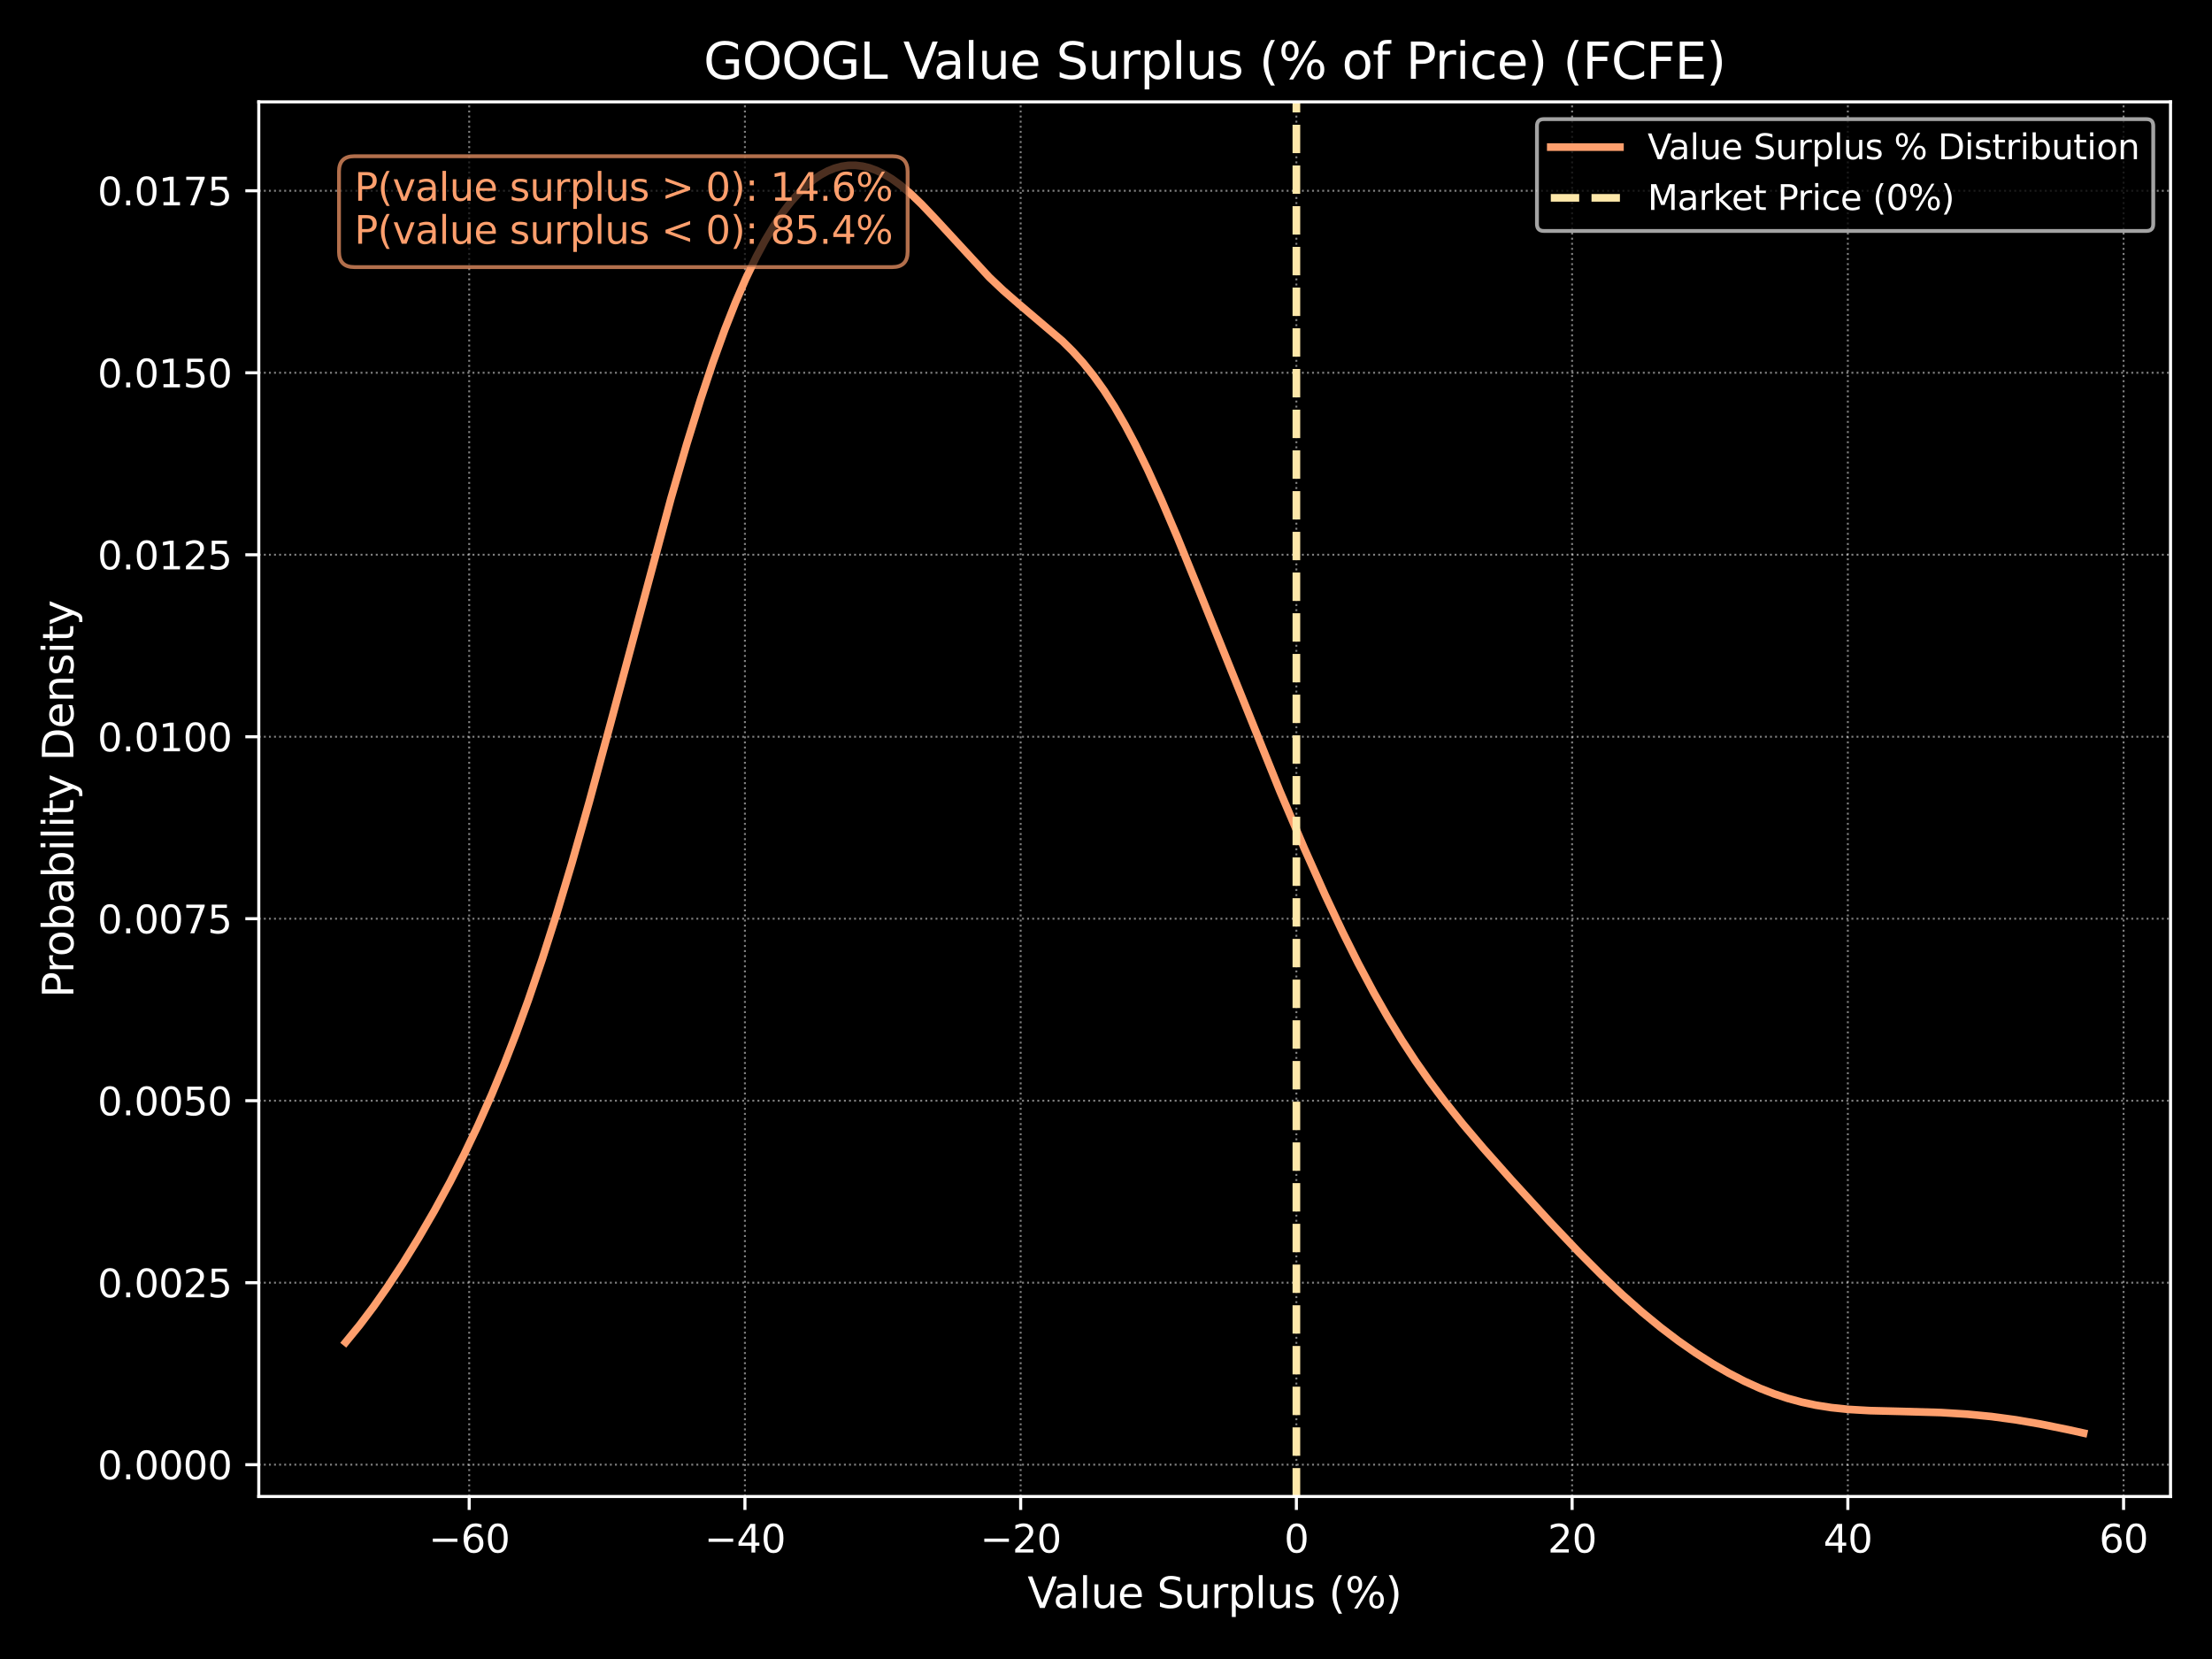 <?xml version="1.0" encoding="utf-8" standalone="no"?>
<!DOCTYPE svg PUBLIC "-//W3C//DTD SVG 1.1//EN"
  "http://www.w3.org/Graphics/SVG/1.1/DTD/svg11.dtd">
<svg xmlns:xlink="http://www.w3.org/1999/xlink" width="576pt" height="432pt" viewBox="0 0 576 432" xmlns="http://www.w3.org/2000/svg" version="1.1">
 <defs>
  <style type="text/css">*{stroke-linejoin: round; stroke-linecap: butt}</style>
 </defs>
 <g id="figure_1">
  <g id="patch_1">
   <path d="M 0 432 
L 576 432 
L 576 0 
L 0 0 
z
"/>
  </g>
  <g id="axes_1">
   <g id="patch_2">
    <path d="M 67.385 389.68 
L 565.2 389.68 
L 565.2 26.52 
L 67.385 26.52 
z
"/>
   </g>
   <g id="matplotlib.axis_1">
    <g id="xtick_1">
     <g id="line2d_1">
      <path d="M 122.177 389.68 
L 122.177 26.52 
" clip-path="url(#p8b0db37806)" style="fill: none; stroke-dasharray: 0.5,0.825; stroke-dashoffset: 0; stroke: #ffffff; stroke-opacity: 0.5; stroke-width: 0.5"/>
     </g>
     <g id="line2d_2">
      <defs>
       <path id="m5de427b625" d="M 0 0 
L 0 3.5 
" style="stroke: #ffffff; stroke-width: 0.8"/>
      </defs>
      <g>
       <use xlink:href="#m5de427b625" x="122.177" y="389.68" style="fill: #ffffff; stroke: #ffffff; stroke-width: 0.8"/>
      </g>
     </g>
     <g id="text_1">
      <!-- −60 -->
      <g style="fill: #ffffff" transform="translate(111.625 404.278) scale(0.1 -0.1)">
       <defs>
        <path id="DejaVuSans-2212" d="M 678 2272 
L 4684 2272 
L 4684 1741 
L 678 1741 
L 678 2272 
z
" transform="scale(0.016)"/>
        <path id="DejaVuSans-36" d="M 2113 2584 
Q 1688 2584 1439 2293 
Q 1191 2003 1191 1497 
Q 1191 994 1439 701 
Q 1688 409 2113 409 
Q 2538 409 2786 701 
Q 3034 994 3034 1497 
Q 3034 2003 2786 2293 
Q 2538 2584 2113 2584 
z
M 3366 4563 
L 3366 3988 
Q 3128 4100 2886 4159 
Q 2644 4219 2406 4219 
Q 1781 4219 1451 3797 
Q 1122 3375 1075 2522 
Q 1259 2794 1537 2939 
Q 1816 3084 2150 3084 
Q 2853 3084 3261 2657 
Q 3669 2231 3669 1497 
Q 3669 778 3244 343 
Q 2819 -91 2113 -91 
Q 1303 -91 875 529 
Q 447 1150 447 2328 
Q 447 3434 972 4092 
Q 1497 4750 2381 4750 
Q 2619 4750 2861 4703 
Q 3103 4656 3366 4563 
z
" transform="scale(0.016)"/>
        <path id="DejaVuSans-30" d="M 2034 4250 
Q 1547 4250 1301 3770 
Q 1056 3291 1056 2328 
Q 1056 1369 1301 889 
Q 1547 409 2034 409 
Q 2525 409 2770 889 
Q 3016 1369 3016 2328 
Q 3016 3291 2770 3770 
Q 2525 4250 2034 4250 
z
M 2034 4750 
Q 2819 4750 3233 4129 
Q 3647 3509 3647 2328 
Q 3647 1150 3233 529 
Q 2819 -91 2034 -91 
Q 1250 -91 836 529 
Q 422 1150 422 2328 
Q 422 3509 836 4129 
Q 1250 4750 2034 4750 
z
" transform="scale(0.016)"/>
       </defs>
       <use xlink:href="#DejaVuSans-2212"/>
       <use xlink:href="#DejaVuSans-36" transform="translate(83.789 0)"/>
       <use xlink:href="#DejaVuSans-30" transform="translate(147.412 0)"/>
      </g>
     </g>
    </g>
    <g id="xtick_2">
     <g id="line2d_3">
      <path d="M 193.977 389.68 
L 193.977 26.52 
" clip-path="url(#p8b0db37806)" style="fill: none; stroke-dasharray: 0.5,0.825; stroke-dashoffset: 0; stroke: #ffffff; stroke-opacity: 0.5; stroke-width: 0.5"/>
     </g>
     <g id="line2d_4">
      <g>
       <use xlink:href="#m5de427b625" x="193.977" y="389.68" style="fill: #ffffff; stroke: #ffffff; stroke-width: 0.8"/>
      </g>
     </g>
     <g id="text_2">
      <!-- −40 -->
      <g style="fill: #ffffff" transform="translate(183.424 404.278) scale(0.1 -0.1)">
       <defs>
        <path id="DejaVuSans-34" d="M 2419 4116 
L 825 1625 
L 2419 1625 
L 2419 4116 
z
M 2253 4666 
L 3047 4666 
L 3047 1625 
L 3713 1625 
L 3713 1100 
L 3047 1100 
L 3047 0 
L 2419 0 
L 2419 1100 
L 313 1100 
L 313 1709 
L 2253 4666 
z
" transform="scale(0.016)"/>
       </defs>
       <use xlink:href="#DejaVuSans-2212"/>
       <use xlink:href="#DejaVuSans-34" transform="translate(83.789 0)"/>
       <use xlink:href="#DejaVuSans-30" transform="translate(147.412 0)"/>
      </g>
     </g>
    </g>
    <g id="xtick_3">
     <g id="line2d_5">
      <path d="M 265.776 389.68 
L 265.776 26.52 
" clip-path="url(#p8b0db37806)" style="fill: none; stroke-dasharray: 0.5,0.825; stroke-dashoffset: 0; stroke: #ffffff; stroke-opacity: 0.5; stroke-width: 0.5"/>
     </g>
     <g id="line2d_6">
      <g>
       <use xlink:href="#m5de427b625" x="265.776" y="389.68" style="fill: #ffffff; stroke: #ffffff; stroke-width: 0.8"/>
      </g>
     </g>
     <g id="text_3">
      <!-- −20 -->
      <g style="fill: #ffffff" transform="translate(255.224 404.278) scale(0.1 -0.1)">
       <defs>
        <path id="DejaVuSans-32" d="M 1228 531 
L 3431 531 
L 3431 0 
L 469 0 
L 469 531 
Q 828 903 1448 1529 
Q 2069 2156 2228 2338 
Q 2531 2678 2651 2914 
Q 2772 3150 2772 3378 
Q 2772 3750 2511 3984 
Q 2250 4219 1831 4219 
Q 1534 4219 1204 4116 
Q 875 4013 500 3803 
L 500 4441 
Q 881 4594 1212 4672 
Q 1544 4750 1819 4750 
Q 2544 4750 2975 4387 
Q 3406 4025 3406 3419 
Q 3406 3131 3298 2873 
Q 3191 2616 2906 2266 
Q 2828 2175 2409 1742 
Q 1991 1309 1228 531 
z
" transform="scale(0.016)"/>
       </defs>
       <use xlink:href="#DejaVuSans-2212"/>
       <use xlink:href="#DejaVuSans-32" transform="translate(83.789 0)"/>
       <use xlink:href="#DejaVuSans-30" transform="translate(147.412 0)"/>
      </g>
     </g>
    </g>
    <g id="xtick_4">
     <g id="line2d_7">
      <path d="M 337.576 389.68 
L 337.576 26.52 
" clip-path="url(#p8b0db37806)" style="fill: none; stroke-dasharray: 0.5,0.825; stroke-dashoffset: 0; stroke: #ffffff; stroke-opacity: 0.5; stroke-width: 0.5"/>
     </g>
     <g id="line2d_8">
      <g>
       <use xlink:href="#m5de427b625" x="337.576" y="389.68" style="fill: #ffffff; stroke: #ffffff; stroke-width: 0.8"/>
      </g>
     </g>
     <g id="text_4">
      <!-- 0 -->
      <g style="fill: #ffffff" transform="translate(334.394 404.278) scale(0.1 -0.1)">
       <use xlink:href="#DejaVuSans-30"/>
      </g>
     </g>
    </g>
    <g id="xtick_5">
     <g id="line2d_9">
      <path d="M 409.375 389.68 
L 409.375 26.52 
" clip-path="url(#p8b0db37806)" style="fill: none; stroke-dasharray: 0.5,0.825; stroke-dashoffset: 0; stroke: #ffffff; stroke-opacity: 0.5; stroke-width: 0.5"/>
     </g>
     <g id="line2d_10">
      <g>
       <use xlink:href="#m5de427b625" x="409.375" y="389.68" style="fill: #ffffff; stroke: #ffffff; stroke-width: 0.8"/>
      </g>
     </g>
     <g id="text_5">
      <!-- 20 -->
      <g style="fill: #ffffff" transform="translate(403.013 404.278) scale(0.1 -0.1)">
       <use xlink:href="#DejaVuSans-32"/>
       <use xlink:href="#DejaVuSans-30" transform="translate(63.623 0)"/>
      </g>
     </g>
    </g>
    <g id="xtick_6">
     <g id="line2d_11">
      <path d="M 481.175 389.68 
L 481.175 26.52 
" clip-path="url(#p8b0db37806)" style="fill: none; stroke-dasharray: 0.5,0.825; stroke-dashoffset: 0; stroke: #ffffff; stroke-opacity: 0.5; stroke-width: 0.5"/>
     </g>
     <g id="line2d_12">
      <g>
       <use xlink:href="#m5de427b625" x="481.175" y="389.68" style="fill: #ffffff; stroke: #ffffff; stroke-width: 0.8"/>
      </g>
     </g>
     <g id="text_6">
      <!-- 40 -->
      <g style="fill: #ffffff" transform="translate(474.812 404.278) scale(0.1 -0.1)">
       <use xlink:href="#DejaVuSans-34"/>
       <use xlink:href="#DejaVuSans-30" transform="translate(63.623 0)"/>
      </g>
     </g>
    </g>
    <g id="xtick_7">
     <g id="line2d_13">
      <path d="M 552.974 389.68 
L 552.974 26.52 
" clip-path="url(#p8b0db37806)" style="fill: none; stroke-dasharray: 0.5,0.825; stroke-dashoffset: 0; stroke: #ffffff; stroke-opacity: 0.5; stroke-width: 0.5"/>
     </g>
     <g id="line2d_14">
      <g>
       <use xlink:href="#m5de427b625" x="552.974" y="389.68" style="fill: #ffffff; stroke: #ffffff; stroke-width: 0.8"/>
      </g>
     </g>
     <g id="text_7">
      <!-- 60 -->
      <g style="fill: #ffffff" transform="translate(546.612 404.278) scale(0.1 -0.1)">
       <use xlink:href="#DejaVuSans-36"/>
       <use xlink:href="#DejaVuSans-30" transform="translate(63.623 0)"/>
      </g>
     </g>
    </g>
    <g id="text_8">
     <!-- Value Surplus (%) -->
     <g style="fill: #ffffff" transform="translate(267.566 418.716) scale(0.11 -0.11)">
      <defs>
       <path id="DejaVuSans-56" d="M 1831 0 
L 50 4666 
L 709 4666 
L 2188 738 
L 3669 4666 
L 4325 4666 
L 2547 0 
L 1831 0 
z
" transform="scale(0.016)"/>
       <path id="DejaVuSans-61" d="M 2194 1759 
Q 1497 1759 1228 1600 
Q 959 1441 959 1056 
Q 959 750 1161 570 
Q 1363 391 1709 391 
Q 2188 391 2477 730 
Q 2766 1069 2766 1631 
L 2766 1759 
L 2194 1759 
z
M 3341 1997 
L 3341 0 
L 2766 0 
L 2766 531 
Q 2569 213 2275 61 
Q 1981 -91 1556 -91 
Q 1019 -91 701 211 
Q 384 513 384 1019 
Q 384 1609 779 1909 
Q 1175 2209 1959 2209 
L 2766 2209 
L 2766 2266 
Q 2766 2663 2505 2880 
Q 2244 3097 1772 3097 
Q 1472 3097 1187 3025 
Q 903 2953 641 2809 
L 641 3341 
Q 956 3463 1253 3523 
Q 1550 3584 1831 3584 
Q 2591 3584 2966 3190 
Q 3341 2797 3341 1997 
z
" transform="scale(0.016)"/>
       <path id="DejaVuSans-6c" d="M 603 4863 
L 1178 4863 
L 1178 0 
L 603 0 
L 603 4863 
z
" transform="scale(0.016)"/>
       <path id="DejaVuSans-75" d="M 544 1381 
L 544 3500 
L 1119 3500 
L 1119 1403 
Q 1119 906 1312 657 
Q 1506 409 1894 409 
Q 2359 409 2629 706 
Q 2900 1003 2900 1516 
L 2900 3500 
L 3475 3500 
L 3475 0 
L 2900 0 
L 2900 538 
Q 2691 219 2414 64 
Q 2138 -91 1772 -91 
Q 1169 -91 856 284 
Q 544 659 544 1381 
z
M 1991 3584 
L 1991 3584 
z
" transform="scale(0.016)"/>
       <path id="DejaVuSans-65" d="M 3597 1894 
L 3597 1613 
L 953 1613 
Q 991 1019 1311 708 
Q 1631 397 2203 397 
Q 2534 397 2845 478 
Q 3156 559 3463 722 
L 3463 178 
Q 3153 47 2828 -22 
Q 2503 -91 2169 -91 
Q 1331 -91 842 396 
Q 353 884 353 1716 
Q 353 2575 817 3079 
Q 1281 3584 2069 3584 
Q 2775 3584 3186 3129 
Q 3597 2675 3597 1894 
z
M 3022 2063 
Q 3016 2534 2758 2815 
Q 2500 3097 2075 3097 
Q 1594 3097 1305 2825 
Q 1016 2553 972 2059 
L 3022 2063 
z
" transform="scale(0.016)"/>
       <path id="DejaVuSans-20" transform="scale(0.016)"/>
       <path id="DejaVuSans-53" d="M 3425 4513 
L 3425 3897 
Q 3066 4069 2747 4153 
Q 2428 4238 2131 4238 
Q 1616 4238 1336 4038 
Q 1056 3838 1056 3469 
Q 1056 3159 1242 3001 
Q 1428 2844 1947 2747 
L 2328 2669 
Q 3034 2534 3370 2195 
Q 3706 1856 3706 1288 
Q 3706 609 3251 259 
Q 2797 -91 1919 -91 
Q 1588 -91 1214 -16 
Q 841 59 441 206 
L 441 856 
Q 825 641 1194 531 
Q 1563 422 1919 422 
Q 2459 422 2753 634 
Q 3047 847 3047 1241 
Q 3047 1584 2836 1778 
Q 2625 1972 2144 2069 
L 1759 2144 
Q 1053 2284 737 2584 
Q 422 2884 422 3419 
Q 422 4038 858 4394 
Q 1294 4750 2059 4750 
Q 2388 4750 2728 4690 
Q 3069 4631 3425 4513 
z
" transform="scale(0.016)"/>
       <path id="DejaVuSans-72" d="M 2631 2963 
Q 2534 3019 2420 3045 
Q 2306 3072 2169 3072 
Q 1681 3072 1420 2755 
Q 1159 2438 1159 1844 
L 1159 0 
L 581 0 
L 581 3500 
L 1159 3500 
L 1159 2956 
Q 1341 3275 1631 3429 
Q 1922 3584 2338 3584 
Q 2397 3584 2469 3576 
Q 2541 3569 2628 3553 
L 2631 2963 
z
" transform="scale(0.016)"/>
       <path id="DejaVuSans-70" d="M 1159 525 
L 1159 -1331 
L 581 -1331 
L 581 3500 
L 1159 3500 
L 1159 2969 
Q 1341 3281 1617 3432 
Q 1894 3584 2278 3584 
Q 2916 3584 3314 3078 
Q 3713 2572 3713 1747 
Q 3713 922 3314 415 
Q 2916 -91 2278 -91 
Q 1894 -91 1617 61 
Q 1341 213 1159 525 
z
M 3116 1747 
Q 3116 2381 2855 2742 
Q 2594 3103 2138 3103 
Q 1681 3103 1420 2742 
Q 1159 2381 1159 1747 
Q 1159 1113 1420 752 
Q 1681 391 2138 391 
Q 2594 391 2855 752 
Q 3116 1113 3116 1747 
z
" transform="scale(0.016)"/>
       <path id="DejaVuSans-73" d="M 2834 3397 
L 2834 2853 
Q 2591 2978 2328 3040 
Q 2066 3103 1784 3103 
Q 1356 3103 1142 2972 
Q 928 2841 928 2578 
Q 928 2378 1081 2264 
Q 1234 2150 1697 2047 
L 1894 2003 
Q 2506 1872 2764 1633 
Q 3022 1394 3022 966 
Q 3022 478 2636 193 
Q 2250 -91 1575 -91 
Q 1294 -91 989 -36 
Q 684 19 347 128 
L 347 722 
Q 666 556 975 473 
Q 1284 391 1588 391 
Q 1994 391 2212 530 
Q 2431 669 2431 922 
Q 2431 1156 2273 1281 
Q 2116 1406 1581 1522 
L 1381 1569 
Q 847 1681 609 1914 
Q 372 2147 372 2553 
Q 372 3047 722 3315 
Q 1072 3584 1716 3584 
Q 2034 3584 2315 3537 
Q 2597 3491 2834 3397 
z
" transform="scale(0.016)"/>
       <path id="DejaVuSans-28" d="M 1984 4856 
Q 1566 4138 1362 3434 
Q 1159 2731 1159 2009 
Q 1159 1288 1364 580 
Q 1569 -128 1984 -844 
L 1484 -844 
Q 1016 -109 783 600 
Q 550 1309 550 2009 
Q 550 2706 781 3412 
Q 1013 4119 1484 4856 
L 1984 4856 
z
" transform="scale(0.016)"/>
       <path id="DejaVuSans-25" d="M 4653 2053 
Q 4381 2053 4226 1822 
Q 4072 1591 4072 1178 
Q 4072 772 4226 539 
Q 4381 306 4653 306 
Q 4919 306 5073 539 
Q 5228 772 5228 1178 
Q 5228 1588 5073 1820 
Q 4919 2053 4653 2053 
z
M 4653 2450 
Q 5147 2450 5437 2106 
Q 5728 1763 5728 1178 
Q 5728 594 5436 251 
Q 5144 -91 4653 -91 
Q 4153 -91 3862 251 
Q 3572 594 3572 1178 
Q 3572 1766 3864 2108 
Q 4156 2450 4653 2450 
z
M 1428 4353 
Q 1159 4353 1004 4120 
Q 850 3888 850 3481 
Q 850 3069 1003 2837 
Q 1156 2606 1428 2606 
Q 1700 2606 1854 2837 
Q 2009 3069 2009 3481 
Q 2009 3884 1853 4118 
Q 1697 4353 1428 4353 
z
M 4250 4750 
L 4750 4750 
L 1831 -91 
L 1331 -91 
L 4250 4750 
z
M 1428 4750 
Q 1922 4750 2215 4408 
Q 2509 4066 2509 3481 
Q 2509 2891 2217 2550 
Q 1925 2209 1428 2209 
Q 931 2209 642 2551 
Q 353 2894 353 3481 
Q 353 4063 643 4406 
Q 934 4750 1428 4750 
z
" transform="scale(0.016)"/>
       <path id="DejaVuSans-29" d="M 513 4856 
L 1013 4856 
Q 1481 4119 1714 3412 
Q 1947 2706 1947 2009 
Q 1947 1309 1714 600 
Q 1481 -109 1013 -844 
L 513 -844 
Q 928 -128 1133 580 
Q 1338 1288 1338 2009 
Q 1338 2731 1133 3434 
Q 928 4138 513 4856 
z
" transform="scale(0.016)"/>
      </defs>
      <use xlink:href="#DejaVuSans-56"/>
      <use xlink:href="#DejaVuSans-61" transform="translate(60.658 0)"/>
      <use xlink:href="#DejaVuSans-6c" transform="translate(121.938 0)"/>
      <use xlink:href="#DejaVuSans-75" transform="translate(149.721 0)"/>
      <use xlink:href="#DejaVuSans-65" transform="translate(213.1 0)"/>
      <use xlink:href="#DejaVuSans-20" transform="translate(274.623 0)"/>
      <use xlink:href="#DejaVuSans-53" transform="translate(306.41 0)"/>
      <use xlink:href="#DejaVuSans-75" transform="translate(369.887 0)"/>
      <use xlink:href="#DejaVuSans-72" transform="translate(433.266 0)"/>
      <use xlink:href="#DejaVuSans-70" transform="translate(474.379 0)"/>
      <use xlink:href="#DejaVuSans-6c" transform="translate(537.855 0)"/>
      <use xlink:href="#DejaVuSans-75" transform="translate(565.639 0)"/>
      <use xlink:href="#DejaVuSans-73" transform="translate(629.018 0)"/>
      <use xlink:href="#DejaVuSans-20" transform="translate(681.117 0)"/>
      <use xlink:href="#DejaVuSans-28" transform="translate(712.904 0)"/>
      <use xlink:href="#DejaVuSans-25" transform="translate(751.918 0)"/>
      <use xlink:href="#DejaVuSans-29" transform="translate(846.938 0)"/>
     </g>
    </g>
   </g>
   <g id="matplotlib.axis_2">
    <g id="ytick_1">
     <g id="line2d_15">
      <path d="M 67.385 381.399 
L 565.2 381.399 
" clip-path="url(#p8b0db37806)" style="fill: none; stroke-dasharray: 0.5,0.825; stroke-dashoffset: 0; stroke: #ffffff; stroke-opacity: 0.5; stroke-width: 0.5"/>
     </g>
     <g id="line2d_16">
      <defs>
       <path id="mbe96466106" d="M 0 0 
L -3.5 0 
" style="stroke: #ffffff; stroke-width: 0.8"/>
      </defs>
      <g>
       <use xlink:href="#mbe96466106" x="67.385" y="381.399" style="fill: #ffffff; stroke: #ffffff; stroke-width: 0.8"/>
      </g>
     </g>
     <g id="text_9">
      <!-- 0.0000 -->
      <g style="fill: #ffffff" transform="translate(25.394 385.198) scale(0.1 -0.1)">
       <defs>
        <path id="DejaVuSans-2e" d="M 684 794 
L 1344 794 
L 1344 0 
L 684 0 
L 684 794 
z
" transform="scale(0.016)"/>
       </defs>
       <use xlink:href="#DejaVuSans-30"/>
       <use xlink:href="#DejaVuSans-2e" transform="translate(63.623 0)"/>
       <use xlink:href="#DejaVuSans-30" transform="translate(95.41 0)"/>
       <use xlink:href="#DejaVuSans-30" transform="translate(159.033 0)"/>
       <use xlink:href="#DejaVuSans-30" transform="translate(222.656 0)"/>
       <use xlink:href="#DejaVuSans-30" transform="translate(286.279 0)"/>
      </g>
     </g>
    </g>
    <g id="ytick_2">
     <g id="line2d_17">
      <path d="M 67.385 334.011 
L 565.2 334.011 
" clip-path="url(#p8b0db37806)" style="fill: none; stroke-dasharray: 0.5,0.825; stroke-dashoffset: 0; stroke: #ffffff; stroke-opacity: 0.5; stroke-width: 0.5"/>
     </g>
     <g id="line2d_18">
      <g>
       <use xlink:href="#mbe96466106" x="67.385" y="334.011" style="fill: #ffffff; stroke: #ffffff; stroke-width: 0.8"/>
      </g>
     </g>
     <g id="text_10">
      <!-- 0.0025 -->
      <g style="fill: #ffffff" transform="translate(25.394 337.81) scale(0.1 -0.1)">
       <defs>
        <path id="DejaVuSans-35" d="M 691 4666 
L 3169 4666 
L 3169 4134 
L 1269 4134 
L 1269 2991 
Q 1406 3038 1543 3061 
Q 1681 3084 1819 3084 
Q 2600 3084 3056 2656 
Q 3513 2228 3513 1497 
Q 3513 744 3044 326 
Q 2575 -91 1722 -91 
Q 1428 -91 1123 -41 
Q 819 9 494 109 
L 494 744 
Q 775 591 1075 516 
Q 1375 441 1709 441 
Q 2250 441 2565 725 
Q 2881 1009 2881 1497 
Q 2881 1984 2565 2268 
Q 2250 2553 1709 2553 
Q 1456 2553 1204 2497 
Q 953 2441 691 2322 
L 691 4666 
z
" transform="scale(0.016)"/>
       </defs>
       <use xlink:href="#DejaVuSans-30"/>
       <use xlink:href="#DejaVuSans-2e" transform="translate(63.623 0)"/>
       <use xlink:href="#DejaVuSans-30" transform="translate(95.41 0)"/>
       <use xlink:href="#DejaVuSans-30" transform="translate(159.033 0)"/>
       <use xlink:href="#DejaVuSans-32" transform="translate(222.656 0)"/>
       <use xlink:href="#DejaVuSans-35" transform="translate(286.279 0)"/>
      </g>
     </g>
    </g>
    <g id="ytick_3">
     <g id="line2d_19">
      <path d="M 67.385 286.622 
L 565.2 286.622 
" clip-path="url(#p8b0db37806)" style="fill: none; stroke-dasharray: 0.5,0.825; stroke-dashoffset: 0; stroke: #ffffff; stroke-opacity: 0.5; stroke-width: 0.5"/>
     </g>
     <g id="line2d_20">
      <g>
       <use xlink:href="#mbe96466106" x="67.385" y="286.622" style="fill: #ffffff; stroke: #ffffff; stroke-width: 0.8"/>
      </g>
     </g>
     <g id="text_11">
      <!-- 0.0050 -->
      <g style="fill: #ffffff" transform="translate(25.394 290.422) scale(0.1 -0.1)">
       <use xlink:href="#DejaVuSans-30"/>
       <use xlink:href="#DejaVuSans-2e" transform="translate(63.623 0)"/>
       <use xlink:href="#DejaVuSans-30" transform="translate(95.41 0)"/>
       <use xlink:href="#DejaVuSans-30" transform="translate(159.033 0)"/>
       <use xlink:href="#DejaVuSans-35" transform="translate(222.656 0)"/>
       <use xlink:href="#DejaVuSans-30" transform="translate(286.279 0)"/>
      </g>
     </g>
    </g>
    <g id="ytick_4">
     <g id="line2d_21">
      <path d="M 67.385 239.234 
L 565.2 239.234 
" clip-path="url(#p8b0db37806)" style="fill: none; stroke-dasharray: 0.5,0.825; stroke-dashoffset: 0; stroke: #ffffff; stroke-opacity: 0.5; stroke-width: 0.5"/>
     </g>
     <g id="line2d_22">
      <g>
       <use xlink:href="#mbe96466106" x="67.385" y="239.234" style="fill: #ffffff; stroke: #ffffff; stroke-width: 0.8"/>
      </g>
     </g>
     <g id="text_12">
      <!-- 0.0075 -->
      <g style="fill: #ffffff" transform="translate(25.394 243.033) scale(0.1 -0.1)">
       <defs>
        <path id="DejaVuSans-37" d="M 525 4666 
L 3525 4666 
L 3525 4397 
L 1831 0 
L 1172 0 
L 2766 4134 
L 525 4134 
L 525 4666 
z
" transform="scale(0.016)"/>
       </defs>
       <use xlink:href="#DejaVuSans-30"/>
       <use xlink:href="#DejaVuSans-2e" transform="translate(63.623 0)"/>
       <use xlink:href="#DejaVuSans-30" transform="translate(95.41 0)"/>
       <use xlink:href="#DejaVuSans-30" transform="translate(159.033 0)"/>
       <use xlink:href="#DejaVuSans-37" transform="translate(222.656 0)"/>
       <use xlink:href="#DejaVuSans-35" transform="translate(286.279 0)"/>
      </g>
     </g>
    </g>
    <g id="ytick_5">
     <g id="line2d_23">
      <path d="M 67.385 191.846 
L 565.2 191.846 
" clip-path="url(#p8b0db37806)" style="fill: none; stroke-dasharray: 0.5,0.825; stroke-dashoffset: 0; stroke: #ffffff; stroke-opacity: 0.5; stroke-width: 0.5"/>
     </g>
     <g id="line2d_24">
      <g>
       <use xlink:href="#mbe96466106" x="67.385" y="191.846" style="fill: #ffffff; stroke: #ffffff; stroke-width: 0.8"/>
      </g>
     </g>
     <g id="text_13">
      <!-- 0.0100 -->
      <g style="fill: #ffffff" transform="translate(25.394 195.645) scale(0.1 -0.1)">
       <defs>
        <path id="DejaVuSans-31" d="M 794 531 
L 1825 531 
L 1825 4091 
L 703 3866 
L 703 4441 
L 1819 4666 
L 2450 4666 
L 2450 531 
L 3481 531 
L 3481 0 
L 794 0 
L 794 531 
z
" transform="scale(0.016)"/>
       </defs>
       <use xlink:href="#DejaVuSans-30"/>
       <use xlink:href="#DejaVuSans-2e" transform="translate(63.623 0)"/>
       <use xlink:href="#DejaVuSans-30" transform="translate(95.41 0)"/>
       <use xlink:href="#DejaVuSans-31" transform="translate(159.033 0)"/>
       <use xlink:href="#DejaVuSans-30" transform="translate(222.656 0)"/>
       <use xlink:href="#DejaVuSans-30" transform="translate(286.279 0)"/>
      </g>
     </g>
    </g>
    <g id="ytick_6">
     <g id="line2d_25">
      <path d="M 67.385 144.457 
L 565.2 144.457 
" clip-path="url(#p8b0db37806)" style="fill: none; stroke-dasharray: 0.5,0.825; stroke-dashoffset: 0; stroke: #ffffff; stroke-opacity: 0.5; stroke-width: 0.5"/>
     </g>
     <g id="line2d_26">
      <g>
       <use xlink:href="#mbe96466106" x="67.385" y="144.457" style="fill: #ffffff; stroke: #ffffff; stroke-width: 0.8"/>
      </g>
     </g>
     <g id="text_14">
      <!-- 0.0125 -->
      <g style="fill: #ffffff" transform="translate(25.394 148.257) scale(0.1 -0.1)">
       <use xlink:href="#DejaVuSans-30"/>
       <use xlink:href="#DejaVuSans-2e" transform="translate(63.623 0)"/>
       <use xlink:href="#DejaVuSans-30" transform="translate(95.41 0)"/>
       <use xlink:href="#DejaVuSans-31" transform="translate(159.033 0)"/>
       <use xlink:href="#DejaVuSans-32" transform="translate(222.656 0)"/>
       <use xlink:href="#DejaVuSans-35" transform="translate(286.279 0)"/>
      </g>
     </g>
    </g>
    <g id="ytick_7">
     <g id="line2d_27">
      <path d="M 67.385 97.069 
L 565.2 97.069 
" clip-path="url(#p8b0db37806)" style="fill: none; stroke-dasharray: 0.5,0.825; stroke-dashoffset: 0; stroke: #ffffff; stroke-opacity: 0.5; stroke-width: 0.5"/>
     </g>
     <g id="line2d_28">
      <g>
       <use xlink:href="#mbe96466106" x="67.385" y="97.069" style="fill: #ffffff; stroke: #ffffff; stroke-width: 0.8"/>
      </g>
     </g>
     <g id="text_15">
      <!-- 0.0150 -->
      <g style="fill: #ffffff" transform="translate(25.394 100.868) scale(0.1 -0.1)">
       <use xlink:href="#DejaVuSans-30"/>
       <use xlink:href="#DejaVuSans-2e" transform="translate(63.623 0)"/>
       <use xlink:href="#DejaVuSans-30" transform="translate(95.41 0)"/>
       <use xlink:href="#DejaVuSans-31" transform="translate(159.033 0)"/>
       <use xlink:href="#DejaVuSans-35" transform="translate(222.656 0)"/>
       <use xlink:href="#DejaVuSans-30" transform="translate(286.279 0)"/>
      </g>
     </g>
    </g>
    <g id="ytick_8">
     <g id="line2d_29">
      <path d="M 67.385 49.681 
L 565.2 49.681 
" clip-path="url(#p8b0db37806)" style="fill: none; stroke-dasharray: 0.5,0.825; stroke-dashoffset: 0; stroke: #ffffff; stroke-opacity: 0.5; stroke-width: 0.5"/>
     </g>
     <g id="line2d_30">
      <g>
       <use xlink:href="#mbe96466106" x="67.385" y="49.681" style="fill: #ffffff; stroke: #ffffff; stroke-width: 0.8"/>
      </g>
     </g>
     <g id="text_16">
      <!-- 0.0175 -->
      <g style="fill: #ffffff" transform="translate(25.394 53.48) scale(0.1 -0.1)">
       <use xlink:href="#DejaVuSans-30"/>
       <use xlink:href="#DejaVuSans-2e" transform="translate(63.623 0)"/>
       <use xlink:href="#DejaVuSans-30" transform="translate(95.41 0)"/>
       <use xlink:href="#DejaVuSans-31" transform="translate(159.033 0)"/>
       <use xlink:href="#DejaVuSans-37" transform="translate(222.656 0)"/>
       <use xlink:href="#DejaVuSans-35" transform="translate(286.279 0)"/>
      </g>
     </g>
    </g>
    <g id="text_17">
     <!-- Probability Density -->
     <g style="fill: #ffffff" transform="translate(19.107 259.829) rotate(-90) scale(0.11 -0.11)">
      <defs>
       <path id="DejaVuSans-50" d="M 1259 4147 
L 1259 2394 
L 2053 2394 
Q 2494 2394 2734 2622 
Q 2975 2850 2975 3272 
Q 2975 3691 2734 3919 
Q 2494 4147 2053 4147 
L 1259 4147 
z
M 628 4666 
L 2053 4666 
Q 2838 4666 3239 4311 
Q 3641 3956 3641 3272 
Q 3641 2581 3239 2228 
Q 2838 1875 2053 1875 
L 1259 1875 
L 1259 0 
L 628 0 
L 628 4666 
z
" transform="scale(0.016)"/>
       <path id="DejaVuSans-6f" d="M 1959 3097 
Q 1497 3097 1228 2736 
Q 959 2375 959 1747 
Q 959 1119 1226 758 
Q 1494 397 1959 397 
Q 2419 397 2687 759 
Q 2956 1122 2956 1747 
Q 2956 2369 2687 2733 
Q 2419 3097 1959 3097 
z
M 1959 3584 
Q 2709 3584 3137 3096 
Q 3566 2609 3566 1747 
Q 3566 888 3137 398 
Q 2709 -91 1959 -91 
Q 1206 -91 779 398 
Q 353 888 353 1747 
Q 353 2609 779 3096 
Q 1206 3584 1959 3584 
z
" transform="scale(0.016)"/>
       <path id="DejaVuSans-62" d="M 3116 1747 
Q 3116 2381 2855 2742 
Q 2594 3103 2138 3103 
Q 1681 3103 1420 2742 
Q 1159 2381 1159 1747 
Q 1159 1113 1420 752 
Q 1681 391 2138 391 
Q 2594 391 2855 752 
Q 3116 1113 3116 1747 
z
M 1159 2969 
Q 1341 3281 1617 3432 
Q 1894 3584 2278 3584 
Q 2916 3584 3314 3078 
Q 3713 2572 3713 1747 
Q 3713 922 3314 415 
Q 2916 -91 2278 -91 
Q 1894 -91 1617 61 
Q 1341 213 1159 525 
L 1159 0 
L 581 0 
L 581 4863 
L 1159 4863 
L 1159 2969 
z
" transform="scale(0.016)"/>
       <path id="DejaVuSans-69" d="M 603 3500 
L 1178 3500 
L 1178 0 
L 603 0 
L 603 3500 
z
M 603 4863 
L 1178 4863 
L 1178 4134 
L 603 4134 
L 603 4863 
z
" transform="scale(0.016)"/>
       <path id="DejaVuSans-74" d="M 1172 4494 
L 1172 3500 
L 2356 3500 
L 2356 3053 
L 1172 3053 
L 1172 1153 
Q 1172 725 1289 603 
Q 1406 481 1766 481 
L 2356 481 
L 2356 0 
L 1766 0 
Q 1100 0 847 248 
Q 594 497 594 1153 
L 594 3053 
L 172 3053 
L 172 3500 
L 594 3500 
L 594 4494 
L 1172 4494 
z
" transform="scale(0.016)"/>
       <path id="DejaVuSans-79" d="M 2059 -325 
Q 1816 -950 1584 -1140 
Q 1353 -1331 966 -1331 
L 506 -1331 
L 506 -850 
L 844 -850 
Q 1081 -850 1212 -737 
Q 1344 -625 1503 -206 
L 1606 56 
L 191 3500 
L 800 3500 
L 1894 763 
L 2988 3500 
L 3597 3500 
L 2059 -325 
z
" transform="scale(0.016)"/>
       <path id="DejaVuSans-44" d="M 1259 4147 
L 1259 519 
L 2022 519 
Q 2988 519 3436 956 
Q 3884 1394 3884 2338 
Q 3884 3275 3436 3711 
Q 2988 4147 2022 4147 
L 1259 4147 
z
M 628 4666 
L 1925 4666 
Q 3281 4666 3915 4102 
Q 4550 3538 4550 2338 
Q 4550 1131 3912 565 
Q 3275 0 1925 0 
L 628 0 
L 628 4666 
z
" transform="scale(0.016)"/>
       <path id="DejaVuSans-6e" d="M 3513 2113 
L 3513 0 
L 2938 0 
L 2938 2094 
Q 2938 2591 2744 2837 
Q 2550 3084 2163 3084 
Q 1697 3084 1428 2787 
Q 1159 2491 1159 1978 
L 1159 0 
L 581 0 
L 581 3500 
L 1159 3500 
L 1159 2956 
Q 1366 3272 1645 3428 
Q 1925 3584 2291 3584 
Q 2894 3584 3203 3211 
Q 3513 2838 3513 2113 
z
" transform="scale(0.016)"/>
      </defs>
      <use xlink:href="#DejaVuSans-50"/>
      <use xlink:href="#DejaVuSans-72" transform="translate(58.553 0)"/>
      <use xlink:href="#DejaVuSans-6f" transform="translate(97.416 0)"/>
      <use xlink:href="#DejaVuSans-62" transform="translate(158.598 0)"/>
      <use xlink:href="#DejaVuSans-61" transform="translate(222.074 0)"/>
      <use xlink:href="#DejaVuSans-62" transform="translate(283.354 0)"/>
      <use xlink:href="#DejaVuSans-69" transform="translate(346.83 0)"/>
      <use xlink:href="#DejaVuSans-6c" transform="translate(374.613 0)"/>
      <use xlink:href="#DejaVuSans-69" transform="translate(402.396 0)"/>
      <use xlink:href="#DejaVuSans-74" transform="translate(430.18 0)"/>
      <use xlink:href="#DejaVuSans-79" transform="translate(469.389 0)"/>
      <use xlink:href="#DejaVuSans-20" transform="translate(528.568 0)"/>
      <use xlink:href="#DejaVuSans-44" transform="translate(560.355 0)"/>
      <use xlink:href="#DejaVuSans-65" transform="translate(637.357 0)"/>
      <use xlink:href="#DejaVuSans-6e" transform="translate(698.881 0)"/>
      <use xlink:href="#DejaVuSans-73" transform="translate(762.26 0)"/>
      <use xlink:href="#DejaVuSans-69" transform="translate(814.359 0)"/>
      <use xlink:href="#DejaVuSans-74" transform="translate(842.143 0)"/>
      <use xlink:href="#DejaVuSans-79" transform="translate(881.352 0)"/>
     </g>
    </g>
   </g>
   <g id="line2d_31">
    <path d="M 90.013 349.519 
L 93.637 345.082 
L 97.261 340.274 
L 100.885 335.115 
L 104.962 328.916 
L 109.039 322.309 
L 113.117 315.282 
L 117.194 307.793 
L 120.818 300.689 
L 124.442 293.096 
L 128.066 284.941 
L 131.237 277.291 
L 134.408 269.119 
L 137.579 260.399 
L 141.203 249.748 
L 144.827 238.379 
L 148.905 224.788 
L 153.435 208.83 
L 158.871 188.8 
L 174.726 129.761 
L 178.803 115.717 
L 182.427 104.017 
L 185.599 94.496 
L 188.77 85.722 
L 191.488 78.836 
L 194.206 72.56 
L 196.924 66.905 
L 199.189 62.67 
L 201.454 58.867 
L 203.719 55.491 
L 205.984 52.536 
L 208.249 49.994 
L 210.061 48.252 
L 211.873 46.767 
L 213.685 45.534 
L 215.497 44.551 
L 217.309 43.813 
L 219.121 43.319 
L 220.933 43.065 
L 222.746 43.048 
L 224.558 43.262 
L 226.37 43.703 
L 228.182 44.363 
L 229.994 45.233 
L 232.259 46.599 
L 234.524 48.25 
L 237.242 50.561 
L 239.96 53.17 
L 243.584 56.985 
L 257.627 72.211 
L 261.252 75.641 
L 265.329 79.193 
L 276.654 88.813 
L 279.372 91.51 
L 282.09 94.521 
L 284.808 97.908 
L 287.526 101.714 
L 290.244 105.965 
L 292.962 110.664 
L 295.68 115.795 
L 298.852 122.283 
L 302.476 130.268 
L 306.553 139.817 
L 311.989 153.152 
L 333.28 206.008 
L 339.623 220.883 
L 345.059 233.047 
L 349.589 242.658 
L 353.666 250.827 
L 357.743 258.489 
L 361.367 264.854 
L 364.991 270.799 
L 368.615 276.341 
L 372.239 281.513 
L 376.317 286.95 
L 380.847 292.608 
L 386.283 299.018 
L 393.531 307.185 
L 403.497 318.055 
L 411.199 326.162 
L 417.088 332.068 
L 422.524 337.208 
L 427.507 341.612 
L 432.49 345.701 
L 437.02 349.139 
L 441.55 352.306 
L 446.08 355.198 
L 450.158 357.555 
L 454.235 359.668 
L 458.312 361.521 
L 461.936 362.941 
L 465.56 364.141 
L 469.184 365.123 
L 472.808 365.896 
L 476.885 366.537 
L 481.415 367.008 
L 486.852 367.321 
L 495.006 367.527 
L 505.425 367.824 
L 512.22 368.243 
L 518.562 368.862 
L 524.905 369.717 
L 531.247 370.803 
L 538.495 372.276 
L 542.572 373.173 
L 542.572 373.173 
" clip-path="url(#p8b0db37806)" style="fill: none; stroke: #fe9f6d; stroke-width: 2; stroke-linecap: square"/>
   </g>
   <g id="line2d_32">
    <path d="M 337.576 389.68 
L 337.576 26.52 
" clip-path="url(#p8b0db37806)" style="fill: none; stroke-dasharray: 7.4,3.2; stroke-dashoffset: 0; stroke: #fde7a9; stroke-width: 2"/>
   </g>
   <g id="patch_3">
    <path d="M 67.385 389.68 
L 67.385 26.52 
" style="fill: none; stroke: #ffffff; stroke-width: 0.8; stroke-linejoin: miter; stroke-linecap: square"/>
   </g>
   <g id="patch_4">
    <path d="M 565.2 389.68 
L 565.2 26.52 
" style="fill: none; stroke: #ffffff; stroke-width: 0.8; stroke-linejoin: miter; stroke-linecap: square"/>
   </g>
   <g id="patch_5">
    <path d="M 67.385 389.68 
L 565.2 389.68 
" style="fill: none; stroke: #ffffff; stroke-width: 0.8; stroke-linejoin: miter; stroke-linecap: square"/>
   </g>
   <g id="patch_6">
    <path d="M 67.385 26.52 
L 565.2 26.52 
" style="fill: none; stroke: #ffffff; stroke-width: 0.8; stroke-linejoin: miter; stroke-linecap: square"/>
   </g>
   <g id="text_18">
    <g id="patch_7">
     <path d="M 92.276 69.554 
L 232.346 69.554 
Q 236.346 69.554 236.346 65.554 
L 236.346 44.678 
Q 236.346 40.678 232.346 40.678 
L 92.276 40.678 
Q 88.276 40.678 88.276 44.678 
L 88.276 65.554 
Q 88.276 69.554 92.276 69.554 
z
" style="opacity: 0.7; stroke: #fe9f6d; stroke-linejoin: miter"/>
    </g>
    <!-- P(value surplus &gt; 0): 14.6% -->
    <g style="fill: #fe9f6d" transform="translate(92.276 52.276) scale(0.1 -0.1)">
     <defs>
      <path id="DejaVuSans-76" d="M 191 3500 
L 800 3500 
L 1894 563 
L 2988 3500 
L 3597 3500 
L 2284 0 
L 1503 0 
L 191 3500 
z
" transform="scale(0.016)"/>
      <path id="DejaVuSans-3e" d="M 678 3150 
L 678 3719 
L 4684 2266 
L 4684 1747 
L 678 294 
L 678 863 
L 3897 2003 
L 678 3150 
z
" transform="scale(0.016)"/>
      <path id="DejaVuSans-3a" d="M 750 794 
L 1409 794 
L 1409 0 
L 750 0 
L 750 794 
z
M 750 3309 
L 1409 3309 
L 1409 2516 
L 750 2516 
L 750 3309 
z
" transform="scale(0.016)"/>
     </defs>
     <use xlink:href="#DejaVuSans-50"/>
     <use xlink:href="#DejaVuSans-28" transform="translate(60.303 0)"/>
     <use xlink:href="#DejaVuSans-76" transform="translate(99.316 0)"/>
     <use xlink:href="#DejaVuSans-61" transform="translate(158.496 0)"/>
     <use xlink:href="#DejaVuSans-6c" transform="translate(219.775 0)"/>
     <use xlink:href="#DejaVuSans-75" transform="translate(247.559 0)"/>
     <use xlink:href="#DejaVuSans-65" transform="translate(310.938 0)"/>
     <use xlink:href="#DejaVuSans-20" transform="translate(372.461 0)"/>
     <use xlink:href="#DejaVuSans-73" transform="translate(404.248 0)"/>
     <use xlink:href="#DejaVuSans-75" transform="translate(456.348 0)"/>
     <use xlink:href="#DejaVuSans-72" transform="translate(519.727 0)"/>
     <use xlink:href="#DejaVuSans-70" transform="translate(560.84 0)"/>
     <use xlink:href="#DejaVuSans-6c" transform="translate(624.316 0)"/>
     <use xlink:href="#DejaVuSans-75" transform="translate(652.1 0)"/>
     <use xlink:href="#DejaVuSans-73" transform="translate(715.479 0)"/>
     <use xlink:href="#DejaVuSans-20" transform="translate(767.578 0)"/>
     <use xlink:href="#DejaVuSans-3e" transform="translate(799.365 0)"/>
     <use xlink:href="#DejaVuSans-20" transform="translate(883.154 0)"/>
     <use xlink:href="#DejaVuSans-30" transform="translate(914.941 0)"/>
     <use xlink:href="#DejaVuSans-29" transform="translate(978.564 0)"/>
     <use xlink:href="#DejaVuSans-3a" transform="translate(1017.578 0)"/>
     <use xlink:href="#DejaVuSans-20" transform="translate(1051.27 0)"/>
     <use xlink:href="#DejaVuSans-31" transform="translate(1083.057 0)"/>
     <use xlink:href="#DejaVuSans-34" transform="translate(1146.68 0)"/>
     <use xlink:href="#DejaVuSans-2e" transform="translate(1210.303 0)"/>
     <use xlink:href="#DejaVuSans-36" transform="translate(1242.09 0)"/>
     <use xlink:href="#DejaVuSans-25" transform="translate(1305.713 0)"/>
    </g>
    <!-- P(value surplus &lt; 0): 85.4% -->
    <g style="fill: #fe9f6d" transform="translate(92.276 63.474) scale(0.1 -0.1)">
     <defs>
      <path id="DejaVuSans-3c" d="M 4684 3150 
L 1459 2003 
L 4684 863 
L 4684 294 
L 678 1747 
L 678 2266 
L 4684 3719 
L 4684 3150 
z
" transform="scale(0.016)"/>
      <path id="DejaVuSans-38" d="M 2034 2216 
Q 1584 2216 1326 1975 
Q 1069 1734 1069 1313 
Q 1069 891 1326 650 
Q 1584 409 2034 409 
Q 2484 409 2743 651 
Q 3003 894 3003 1313 
Q 3003 1734 2745 1975 
Q 2488 2216 2034 2216 
z
M 1403 2484 
Q 997 2584 770 2862 
Q 544 3141 544 3541 
Q 544 4100 942 4425 
Q 1341 4750 2034 4750 
Q 2731 4750 3128 4425 
Q 3525 4100 3525 3541 
Q 3525 3141 3298 2862 
Q 3072 2584 2669 2484 
Q 3125 2378 3379 2068 
Q 3634 1759 3634 1313 
Q 3634 634 3220 271 
Q 2806 -91 2034 -91 
Q 1263 -91 848 271 
Q 434 634 434 1313 
Q 434 1759 690 2068 
Q 947 2378 1403 2484 
z
M 1172 3481 
Q 1172 3119 1398 2916 
Q 1625 2713 2034 2713 
Q 2441 2713 2670 2916 
Q 2900 3119 2900 3481 
Q 2900 3844 2670 4047 
Q 2441 4250 2034 4250 
Q 1625 4250 1398 4047 
Q 1172 3844 1172 3481 
z
" transform="scale(0.016)"/>
     </defs>
     <use xlink:href="#DejaVuSans-50"/>
     <use xlink:href="#DejaVuSans-28" transform="translate(60.303 0)"/>
     <use xlink:href="#DejaVuSans-76" transform="translate(99.316 0)"/>
     <use xlink:href="#DejaVuSans-61" transform="translate(158.496 0)"/>
     <use xlink:href="#DejaVuSans-6c" transform="translate(219.775 0)"/>
     <use xlink:href="#DejaVuSans-75" transform="translate(247.559 0)"/>
     <use xlink:href="#DejaVuSans-65" transform="translate(310.938 0)"/>
     <use xlink:href="#DejaVuSans-20" transform="translate(372.461 0)"/>
     <use xlink:href="#DejaVuSans-73" transform="translate(404.248 0)"/>
     <use xlink:href="#DejaVuSans-75" transform="translate(456.348 0)"/>
     <use xlink:href="#DejaVuSans-72" transform="translate(519.727 0)"/>
     <use xlink:href="#DejaVuSans-70" transform="translate(560.84 0)"/>
     <use xlink:href="#DejaVuSans-6c" transform="translate(624.316 0)"/>
     <use xlink:href="#DejaVuSans-75" transform="translate(652.1 0)"/>
     <use xlink:href="#DejaVuSans-73" transform="translate(715.479 0)"/>
     <use xlink:href="#DejaVuSans-20" transform="translate(767.578 0)"/>
     <use xlink:href="#DejaVuSans-3c" transform="translate(799.365 0)"/>
     <use xlink:href="#DejaVuSans-20" transform="translate(883.154 0)"/>
     <use xlink:href="#DejaVuSans-30" transform="translate(914.941 0)"/>
     <use xlink:href="#DejaVuSans-29" transform="translate(978.564 0)"/>
     <use xlink:href="#DejaVuSans-3a" transform="translate(1017.578 0)"/>
     <use xlink:href="#DejaVuSans-20" transform="translate(1051.27 0)"/>
     <use xlink:href="#DejaVuSans-38" transform="translate(1083.057 0)"/>
     <use xlink:href="#DejaVuSans-35" transform="translate(1146.68 0)"/>
     <use xlink:href="#DejaVuSans-2e" transform="translate(1210.303 0)"/>
     <use xlink:href="#DejaVuSans-34" transform="translate(1242.09 0)"/>
     <use xlink:href="#DejaVuSans-25" transform="translate(1305.713 0)"/>
    </g>
   </g>
   <g id="text_19">
    <!-- GOOGL Value Surplus (% of Price) (FCFE) -->
    <g style="fill: #ffffff" transform="translate(183.198 20.52) scale(0.13 -0.13)">
     <defs>
      <path id="DejaVuSans-47" d="M 3809 666 
L 3809 1919 
L 2778 1919 
L 2778 2438 
L 4434 2438 
L 4434 434 
Q 4069 175 3628 42 
Q 3188 -91 2688 -91 
Q 1594 -91 976 548 
Q 359 1188 359 2328 
Q 359 3472 976 4111 
Q 1594 4750 2688 4750 
Q 3144 4750 3555 4637 
Q 3966 4525 4313 4306 
L 4313 3634 
Q 3963 3931 3569 4081 
Q 3175 4231 2741 4231 
Q 1884 4231 1454 3753 
Q 1025 3275 1025 2328 
Q 1025 1384 1454 906 
Q 1884 428 2741 428 
Q 3075 428 3337 486 
Q 3600 544 3809 666 
z
" transform="scale(0.016)"/>
      <path id="DejaVuSans-4f" d="M 2522 4238 
Q 1834 4238 1429 3725 
Q 1025 3213 1025 2328 
Q 1025 1447 1429 934 
Q 1834 422 2522 422 
Q 3209 422 3611 934 
Q 4013 1447 4013 2328 
Q 4013 3213 3611 3725 
Q 3209 4238 2522 4238 
z
M 2522 4750 
Q 3503 4750 4090 4092 
Q 4678 3434 4678 2328 
Q 4678 1225 4090 567 
Q 3503 -91 2522 -91 
Q 1538 -91 948 565 
Q 359 1222 359 2328 
Q 359 3434 948 4092 
Q 1538 4750 2522 4750 
z
" transform="scale(0.016)"/>
      <path id="DejaVuSans-4c" d="M 628 4666 
L 1259 4666 
L 1259 531 
L 3531 531 
L 3531 0 
L 628 0 
L 628 4666 
z
" transform="scale(0.016)"/>
      <path id="DejaVuSans-66" d="M 2375 4863 
L 2375 4384 
L 1825 4384 
Q 1516 4384 1395 4259 
Q 1275 4134 1275 3809 
L 1275 3500 
L 2222 3500 
L 2222 3053 
L 1275 3053 
L 1275 0 
L 697 0 
L 697 3053 
L 147 3053 
L 147 3500 
L 697 3500 
L 697 3744 
Q 697 4328 969 4595 
Q 1241 4863 1831 4863 
L 2375 4863 
z
" transform="scale(0.016)"/>
      <path id="DejaVuSans-63" d="M 3122 3366 
L 3122 2828 
Q 2878 2963 2633 3030 
Q 2388 3097 2138 3097 
Q 1578 3097 1268 2742 
Q 959 2388 959 1747 
Q 959 1106 1268 751 
Q 1578 397 2138 397 
Q 2388 397 2633 464 
Q 2878 531 3122 666 
L 3122 134 
Q 2881 22 2623 -34 
Q 2366 -91 2075 -91 
Q 1284 -91 818 406 
Q 353 903 353 1747 
Q 353 2603 823 3093 
Q 1294 3584 2113 3584 
Q 2378 3584 2631 3529 
Q 2884 3475 3122 3366 
z
" transform="scale(0.016)"/>
      <path id="DejaVuSans-46" d="M 628 4666 
L 3309 4666 
L 3309 4134 
L 1259 4134 
L 1259 2759 
L 3109 2759 
L 3109 2228 
L 1259 2228 
L 1259 0 
L 628 0 
L 628 4666 
z
" transform="scale(0.016)"/>
      <path id="DejaVuSans-43" d="M 4122 4306 
L 4122 3641 
Q 3803 3938 3442 4084 
Q 3081 4231 2675 4231 
Q 1875 4231 1450 3742 
Q 1025 3253 1025 2328 
Q 1025 1406 1450 917 
Q 1875 428 2675 428 
Q 3081 428 3442 575 
Q 3803 722 4122 1019 
L 4122 359 
Q 3791 134 3420 21 
Q 3050 -91 2638 -91 
Q 1578 -91 968 557 
Q 359 1206 359 2328 
Q 359 3453 968 4101 
Q 1578 4750 2638 4750 
Q 3056 4750 3426 4639 
Q 3797 4528 4122 4306 
z
" transform="scale(0.016)"/>
      <path id="DejaVuSans-45" d="M 628 4666 
L 3578 4666 
L 3578 4134 
L 1259 4134 
L 1259 2753 
L 3481 2753 
L 3481 2222 
L 1259 2222 
L 1259 531 
L 3634 531 
L 3634 0 
L 628 0 
L 628 4666 
z
" transform="scale(0.016)"/>
     </defs>
     <use xlink:href="#DejaVuSans-47"/>
     <use xlink:href="#DejaVuSans-4f" transform="translate(77.49 0)"/>
     <use xlink:href="#DejaVuSans-4f" transform="translate(156.201 0)"/>
     <use xlink:href="#DejaVuSans-47" transform="translate(234.912 0)"/>
     <use xlink:href="#DejaVuSans-4c" transform="translate(312.402 0)"/>
     <use xlink:href="#DejaVuSans-20" transform="translate(368.115 0)"/>
     <use xlink:href="#DejaVuSans-56" transform="translate(399.902 0)"/>
     <use xlink:href="#DejaVuSans-61" transform="translate(460.561 0)"/>
     <use xlink:href="#DejaVuSans-6c" transform="translate(521.84 0)"/>
     <use xlink:href="#DejaVuSans-75" transform="translate(549.623 0)"/>
     <use xlink:href="#DejaVuSans-65" transform="translate(613.002 0)"/>
     <use xlink:href="#DejaVuSans-20" transform="translate(674.525 0)"/>
     <use xlink:href="#DejaVuSans-53" transform="translate(706.312 0)"/>
     <use xlink:href="#DejaVuSans-75" transform="translate(769.789 0)"/>
     <use xlink:href="#DejaVuSans-72" transform="translate(833.168 0)"/>
     <use xlink:href="#DejaVuSans-70" transform="translate(874.281 0)"/>
     <use xlink:href="#DejaVuSans-6c" transform="translate(937.758 0)"/>
     <use xlink:href="#DejaVuSans-75" transform="translate(965.541 0)"/>
     <use xlink:href="#DejaVuSans-73" transform="translate(1028.92 0)"/>
     <use xlink:href="#DejaVuSans-20" transform="translate(1081.02 0)"/>
     <use xlink:href="#DejaVuSans-28" transform="translate(1112.807 0)"/>
     <use xlink:href="#DejaVuSans-25" transform="translate(1151.82 0)"/>
     <use xlink:href="#DejaVuSans-20" transform="translate(1246.84 0)"/>
     <use xlink:href="#DejaVuSans-6f" transform="translate(1278.627 0)"/>
     <use xlink:href="#DejaVuSans-66" transform="translate(1339.809 0)"/>
     <use xlink:href="#DejaVuSans-20" transform="translate(1375.014 0)"/>
     <use xlink:href="#DejaVuSans-50" transform="translate(1406.801 0)"/>
     <use xlink:href="#DejaVuSans-72" transform="translate(1465.354 0)"/>
     <use xlink:href="#DejaVuSans-69" transform="translate(1506.467 0)"/>
     <use xlink:href="#DejaVuSans-63" transform="translate(1534.25 0)"/>
     <use xlink:href="#DejaVuSans-65" transform="translate(1589.23 0)"/>
     <use xlink:href="#DejaVuSans-29" transform="translate(1650.754 0)"/>
     <use xlink:href="#DejaVuSans-20" transform="translate(1689.768 0)"/>
     <use xlink:href="#DejaVuSans-28" transform="translate(1721.555 0)"/>
     <use xlink:href="#DejaVuSans-46" transform="translate(1760.568 0)"/>
     <use xlink:href="#DejaVuSans-43" transform="translate(1818.088 0)"/>
     <use xlink:href="#DejaVuSans-46" transform="translate(1887.912 0)"/>
     <use xlink:href="#DejaVuSans-45" transform="translate(1945.432 0)"/>
     <use xlink:href="#DejaVuSans-29" transform="translate(2008.615 0)"/>
    </g>
   </g>
   <g id="legend_1">
    <g id="patch_8">
     <path d="M 402.024 60.141 
L 558.9 60.141 
Q 560.7 60.141 560.7 58.341 
L 560.7 32.82 
Q 560.7 31.02 558.9 31.02 
L 402.024 31.02 
Q 400.224 31.02 400.224 32.82 
L 400.224 58.341 
Q 400.224 60.141 402.024 60.141 
z
" style="opacity: 0.8; stroke: #cccccc; stroke-linejoin: miter"/>
    </g>
    <g id="line2d_33">
     <path d="M 403.824 38.309 
L 412.824 38.309 
L 421.824 38.309 
" style="fill: none; stroke: #fe9f6d; stroke-width: 2; stroke-linecap: square"/>
    </g>
    <g id="text_20">
     <!-- Value Surplus % Distribution -->
     <g style="fill: #ffffff" transform="translate(429.024 41.459) scale(0.09 -0.09)">
      <use xlink:href="#DejaVuSans-56"/>
      <use xlink:href="#DejaVuSans-61" transform="translate(60.658 0)"/>
      <use xlink:href="#DejaVuSans-6c" transform="translate(121.938 0)"/>
      <use xlink:href="#DejaVuSans-75" transform="translate(149.721 0)"/>
      <use xlink:href="#DejaVuSans-65" transform="translate(213.1 0)"/>
      <use xlink:href="#DejaVuSans-20" transform="translate(274.623 0)"/>
      <use xlink:href="#DejaVuSans-53" transform="translate(306.41 0)"/>
      <use xlink:href="#DejaVuSans-75" transform="translate(369.887 0)"/>
      <use xlink:href="#DejaVuSans-72" transform="translate(433.266 0)"/>
      <use xlink:href="#DejaVuSans-70" transform="translate(474.379 0)"/>
      <use xlink:href="#DejaVuSans-6c" transform="translate(537.855 0)"/>
      <use xlink:href="#DejaVuSans-75" transform="translate(565.639 0)"/>
      <use xlink:href="#DejaVuSans-73" transform="translate(629.018 0)"/>
      <use xlink:href="#DejaVuSans-20" transform="translate(681.117 0)"/>
      <use xlink:href="#DejaVuSans-25" transform="translate(712.904 0)"/>
      <use xlink:href="#DejaVuSans-20" transform="translate(807.924 0)"/>
      <use xlink:href="#DejaVuSans-44" transform="translate(839.711 0)"/>
      <use xlink:href="#DejaVuSans-69" transform="translate(916.713 0)"/>
      <use xlink:href="#DejaVuSans-73" transform="translate(944.496 0)"/>
      <use xlink:href="#DejaVuSans-74" transform="translate(996.596 0)"/>
      <use xlink:href="#DejaVuSans-72" transform="translate(1035.805 0)"/>
      <use xlink:href="#DejaVuSans-69" transform="translate(1076.918 0)"/>
      <use xlink:href="#DejaVuSans-62" transform="translate(1104.701 0)"/>
      <use xlink:href="#DejaVuSans-75" transform="translate(1168.178 0)"/>
      <use xlink:href="#DejaVuSans-74" transform="translate(1231.557 0)"/>
      <use xlink:href="#DejaVuSans-69" transform="translate(1270.766 0)"/>
      <use xlink:href="#DejaVuSans-6f" transform="translate(1298.549 0)"/>
      <use xlink:href="#DejaVuSans-6e" transform="translate(1359.73 0)"/>
     </g>
    </g>
    <g id="line2d_34">
     <path d="M 403.824 51.519 
L 412.824 51.519 
L 421.824 51.519 
" style="fill: none; stroke-dasharray: 7.4,3.2; stroke-dashoffset: 0; stroke: #fde7a9; stroke-width: 2"/>
    </g>
    <g id="text_21">
     <!-- Market Price (0%) -->
     <g style="fill: #ffffff" transform="translate(429.024 54.669) scale(0.09 -0.09)">
      <defs>
       <path id="DejaVuSans-4d" d="M 628 4666 
L 1569 4666 
L 2759 1491 
L 3956 4666 
L 4897 4666 
L 4897 0 
L 4281 0 
L 4281 4097 
L 3078 897 
L 2444 897 
L 1241 4097 
L 1241 0 
L 628 0 
L 628 4666 
z
" transform="scale(0.016)"/>
       <path id="DejaVuSans-6b" d="M 581 4863 
L 1159 4863 
L 1159 1991 
L 2875 3500 
L 3609 3500 
L 1753 1863 
L 3688 0 
L 2938 0 
L 1159 1709 
L 1159 0 
L 581 0 
L 581 4863 
z
" transform="scale(0.016)"/>
      </defs>
      <use xlink:href="#DejaVuSans-4d"/>
      <use xlink:href="#DejaVuSans-61" transform="translate(86.279 0)"/>
      <use xlink:href="#DejaVuSans-72" transform="translate(147.559 0)"/>
      <use xlink:href="#DejaVuSans-6b" transform="translate(188.672 0)"/>
      <use xlink:href="#DejaVuSans-65" transform="translate(242.957 0)"/>
      <use xlink:href="#DejaVuSans-74" transform="translate(304.48 0)"/>
      <use xlink:href="#DejaVuSans-20" transform="translate(343.689 0)"/>
      <use xlink:href="#DejaVuSans-50" transform="translate(375.477 0)"/>
      <use xlink:href="#DejaVuSans-72" transform="translate(434.029 0)"/>
      <use xlink:href="#DejaVuSans-69" transform="translate(475.143 0)"/>
      <use xlink:href="#DejaVuSans-63" transform="translate(502.926 0)"/>
      <use xlink:href="#DejaVuSans-65" transform="translate(557.906 0)"/>
      <use xlink:href="#DejaVuSans-20" transform="translate(619.43 0)"/>
      <use xlink:href="#DejaVuSans-28" transform="translate(651.217 0)"/>
      <use xlink:href="#DejaVuSans-30" transform="translate(690.23 0)"/>
      <use xlink:href="#DejaVuSans-25" transform="translate(753.854 0)"/>
      <use xlink:href="#DejaVuSans-29" transform="translate(848.873 0)"/>
     </g>
    </g>
   </g>
  </g>
 </g>
 <defs>
  <clipPath id="p8b0db37806">
   <rect x="67.385" y="26.52" width="497.815" height="363.16"/>
  </clipPath>
 </defs>
</svg>
